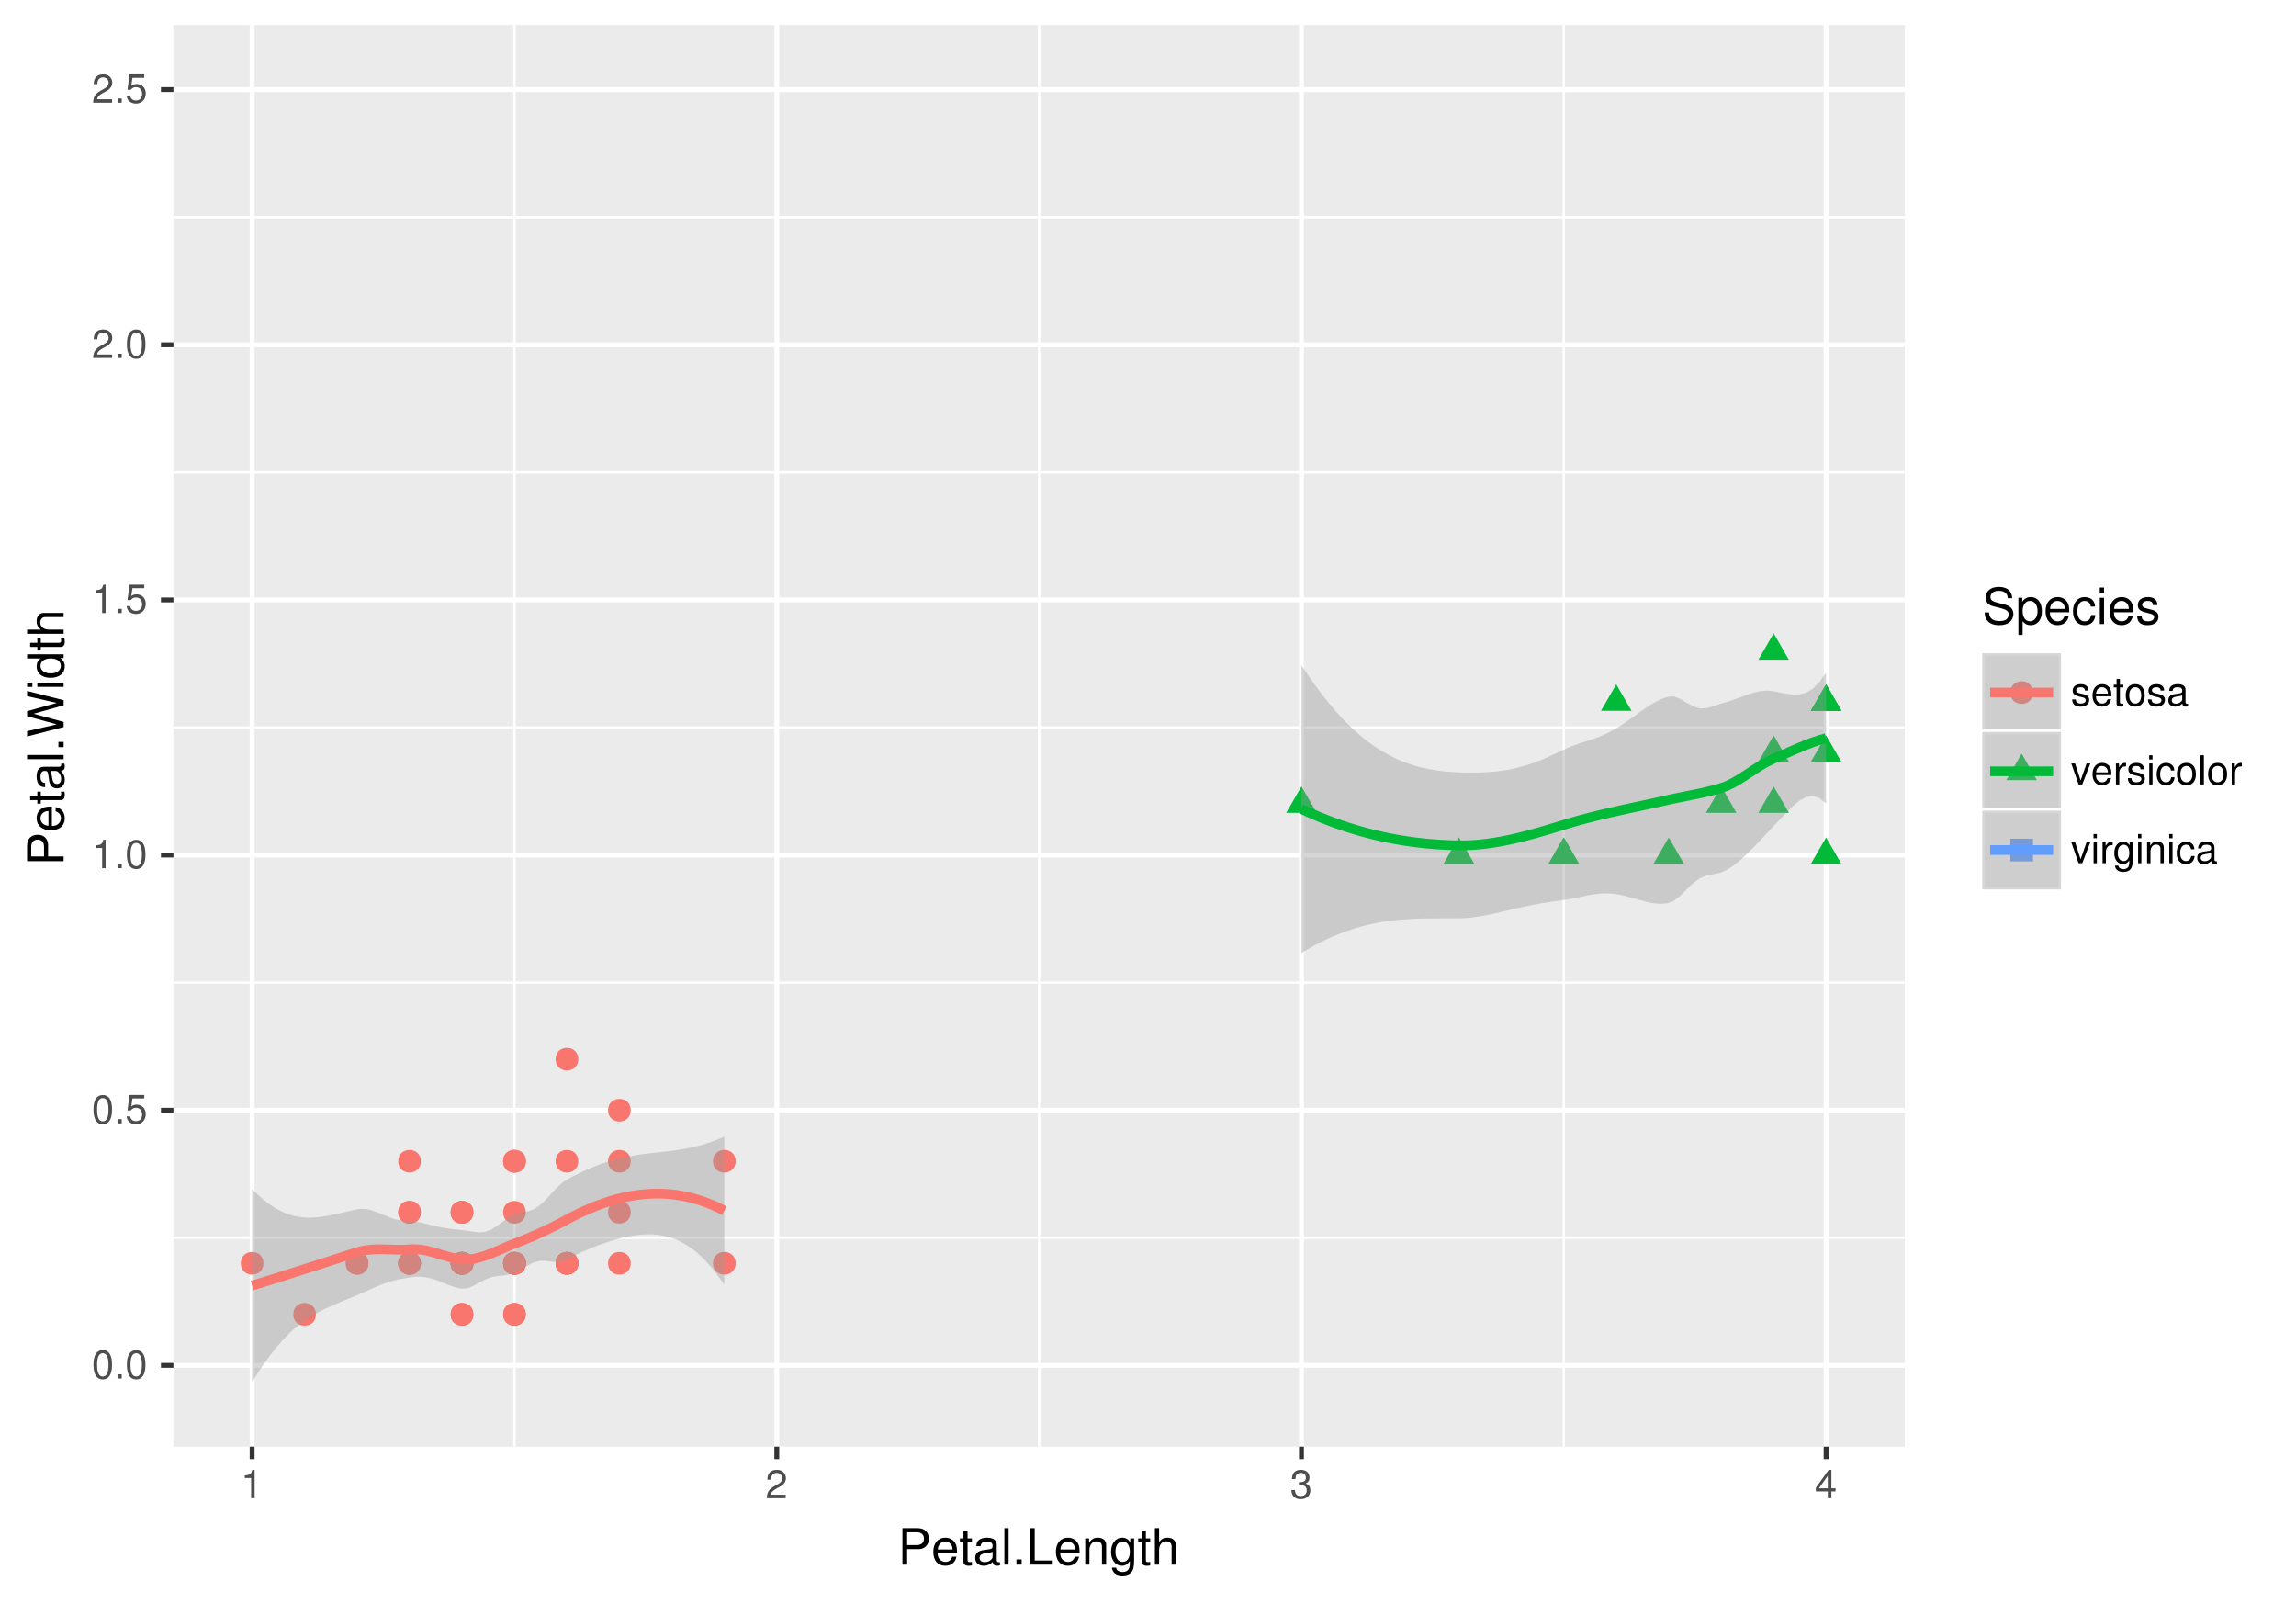 <?xml version="1.0" encoding="UTF-8"?>
<svg xmlns="http://www.w3.org/2000/svg" xmlns:xlink="http://www.w3.org/1999/xlink" width="504pt" height="352pt" viewBox="0 0 504 352" version="1.1">
<defs>
<g>
<symbol overflow="visible" id="glyph0-0">
<path style="stroke:none;" d=""/>
</symbol>
<symbol overflow="visible" id="glyph0-1">
<path style="stroke:none;" d="M 2.422 -6.234 C 1.844 -6.234 1.312 -5.984 0.984 -5.547 C 0.578 -5 0.375 -4.172 0.375 -3.016 C 0.375 -0.922 1.078 0.203 2.422 0.203 C 3.734 0.203 4.453 -0.922 4.453 -2.969 C 4.453 -4.172 4.266 -4.984 3.859 -5.547 C 3.531 -5.984 3.016 -6.234 2.422 -6.234 Z M 2.422 -5.547 C 3.25 -5.547 3.672 -4.703 3.672 -3.031 C 3.672 -1.266 3.266 -0.438 2.406 -0.438 C 1.578 -0.438 1.172 -1.297 1.172 -3.016 C 1.172 -4.719 1.578 -5.547 2.422 -5.547 Z M 2.422 -5.547 "/>
</symbol>
<symbol overflow="visible" id="glyph0-2">
<path style="stroke:none;" d="M 1.688 -0.922 L 0.766 -0.922 L 0.766 0 L 1.688 0 Z M 1.688 -0.922 "/>
</symbol>
<symbol overflow="visible" id="glyph0-3">
<path style="stroke:none;" d="M 4.188 -6.234 L 0.969 -6.234 L 0.5 -2.844 L 1.219 -2.844 C 1.578 -3.266 1.875 -3.422 2.359 -3.422 C 3.188 -3.422 3.719 -2.844 3.719 -1.922 C 3.719 -1.031 3.203 -0.484 2.359 -0.484 C 1.688 -0.484 1.266 -0.828 1.078 -1.531 L 0.312 -1.531 C 0.406 -1.016 0.5 -0.781 0.688 -0.547 C 1.031 -0.078 1.672 0.203 2.375 0.203 C 3.641 0.203 4.516 -0.719 4.516 -2.031 C 4.516 -3.266 3.688 -4.109 2.5 -4.109 C 2.062 -4.109 1.703 -4 1.344 -3.734 L 1.594 -5.469 L 4.188 -5.469 Z M 4.188 -6.234 "/>
</symbol>
<symbol overflow="visible" id="glyph0-4">
<path style="stroke:none;" d="M 2.281 -4.438 L 2.281 0 L 3.047 0 L 3.047 -6.234 L 2.547 -6.234 C 2.266 -5.281 2.094 -5.141 0.891 -5 L 0.891 -4.438 Z M 2.281 -4.438 "/>
</symbol>
<symbol overflow="visible" id="glyph0-5">
<path style="stroke:none;" d="M 4.453 -0.766 L 1.172 -0.766 C 1.25 -1.281 1.531 -1.594 2.297 -2.047 L 3.172 -2.531 C 4.047 -3 4.5 -3.641 4.5 -4.406 C 4.5 -4.922 4.281 -5.406 3.922 -5.75 C 3.547 -6.078 3.094 -6.234 2.5 -6.234 C 1.703 -6.234 1.125 -5.953 0.781 -5.422 C 0.547 -5.094 0.453 -4.703 0.438 -4.078 L 1.219 -4.078 C 1.234 -4.5 1.297 -4.75 1.406 -4.953 C 1.594 -5.328 2 -5.562 2.469 -5.562 C 3.172 -5.562 3.703 -5.062 3.703 -4.391 C 3.703 -3.891 3.406 -3.469 2.859 -3.156 L 2.047 -2.703 C 0.75 -1.969 0.375 -1.375 0.297 0 L 4.453 0 Z M 4.453 -0.766 "/>
</symbol>
<symbol overflow="visible" id="glyph0-6">
<path style="stroke:none;" d="M 1.938 -2.859 L 2.047 -2.859 L 2.359 -2.875 C 3.219 -2.875 3.656 -2.484 3.656 -1.734 C 3.656 -0.953 3.172 -0.484 2.359 -0.484 C 1.516 -0.484 1.109 -0.906 1.062 -1.812 L 0.281 -1.812 C 0.312 -1.312 0.406 -0.984 0.547 -0.703 C 0.875 -0.109 1.484 0.203 2.344 0.203 C 3.625 0.203 4.453 -0.562 4.453 -1.734 C 4.453 -2.531 4.141 -2.969 3.391 -3.234 C 3.969 -3.453 4.266 -3.891 4.266 -4.516 C 4.266 -5.594 3.547 -6.234 2.359 -6.234 C 1.109 -6.234 0.438 -5.547 0.406 -4.219 L 1.188 -4.219 C 1.203 -4.594 1.234 -4.812 1.328 -5 C 1.5 -5.344 1.891 -5.562 2.375 -5.562 C 3.062 -5.562 3.469 -5.156 3.469 -4.5 C 3.469 -4.062 3.312 -3.797 2.969 -3.656 C 2.766 -3.562 2.484 -3.531 1.938 -3.516 Z M 1.938 -2.859 "/>
</symbol>
<symbol overflow="visible" id="glyph0-7">
<path style="stroke:none;" d="M 2.875 -1.5 L 2.875 0 L 3.656 0 L 3.656 -1.5 L 4.578 -1.5 L 4.578 -2.188 L 3.656 -2.188 L 3.656 -6.234 L 3.078 -6.234 L 0.25 -2.312 L 0.25 -1.5 Z M 2.875 -2.188 L 0.922 -2.188 L 2.875 -4.922 Z M 2.875 -2.188 "/>
</symbol>
<symbol overflow="visible" id="glyph0-8">
<path style="stroke:none;" d="M 3.859 -3.328 C 3.844 -4.234 3.25 -4.734 2.188 -4.734 C 1.109 -4.734 0.406 -4.188 0.406 -3.328 C 0.406 -2.609 0.781 -2.266 1.875 -2 L 2.562 -1.844 C 3.062 -1.719 3.266 -1.531 3.266 -1.203 C 3.266 -0.766 2.844 -0.469 2.203 -0.469 C 1.797 -0.469 1.469 -0.594 1.281 -0.781 C 1.172 -0.922 1.125 -1.047 1.078 -1.375 L 0.297 -1.375 C 0.328 -0.312 0.938 0.203 2.141 0.203 C 3.297 0.203 4.031 -0.375 4.031 -1.266 C 4.031 -1.938 3.656 -2.328 2.734 -2.547 L 2.031 -2.703 C 1.438 -2.844 1.172 -3.047 1.172 -3.375 C 1.172 -3.797 1.562 -4.062 2.156 -4.062 C 2.75 -4.062 3.062 -3.812 3.078 -3.328 Z M 3.859 -3.328 "/>
</symbol>
<symbol overflow="visible" id="glyph0-9">
<path style="stroke:none;" d="M 4.516 -2.062 C 4.516 -2.766 4.453 -3.188 4.328 -3.531 C 4.031 -4.281 3.328 -4.734 2.469 -4.734 C 1.172 -4.734 0.359 -3.75 0.359 -2.25 C 0.359 -0.734 1.156 0.203 2.453 0.203 C 3.5 0.203 4.234 -0.391 4.422 -1.406 L 3.672 -1.406 C 3.469 -0.797 3.062 -0.469 2.469 -0.469 C 2 -0.469 1.609 -0.688 1.359 -1.078 C 1.188 -1.344 1.125 -1.594 1.125 -2.062 Z M 1.141 -2.656 C 1.203 -3.516 1.719 -4.062 2.453 -4.062 C 3.172 -4.062 3.734 -3.469 3.734 -2.703 C 3.734 -2.688 3.734 -2.672 3.719 -2.656 Z M 1.141 -2.656 "/>
</symbol>
<symbol overflow="visible" id="glyph0-10">
<path style="stroke:none;" d="M 2.234 -4.609 L 1.484 -4.609 L 1.484 -5.875 L 0.75 -5.875 L 0.75 -4.609 L 0.125 -4.609 L 0.125 -4.016 L 0.75 -4.016 L 0.75 -0.531 C 0.75 -0.062 1.062 0.203 1.641 0.203 C 1.812 0.203 1.984 0.188 2.234 0.141 L 2.234 -0.469 C 2.141 -0.453 2.016 -0.438 1.875 -0.438 C 1.562 -0.438 1.484 -0.531 1.484 -0.859 L 1.484 -4.016 L 2.234 -4.016 Z M 2.234 -4.609 "/>
</symbol>
<symbol overflow="visible" id="glyph0-11">
<path style="stroke:none;" d="M 2.391 -4.734 C 1.094 -4.734 0.312 -3.812 0.312 -2.266 C 0.312 -0.719 1.094 0.203 2.406 0.203 C 3.688 0.203 4.484 -0.719 4.484 -2.234 C 4.484 -3.828 3.719 -4.734 2.391 -4.734 Z M 2.406 -4.062 C 3.234 -4.062 3.719 -3.391 3.719 -2.25 C 3.719 -1.156 3.203 -0.469 2.406 -0.469 C 1.578 -0.469 1.078 -1.156 1.078 -2.266 C 1.078 -3.375 1.578 -4.062 2.406 -4.062 Z M 2.406 -4.062 "/>
</symbol>
<symbol overflow="visible" id="glyph0-12">
<path style="stroke:none;" d="M 4.703 -0.438 C 4.625 -0.406 4.594 -0.406 4.547 -0.406 C 4.297 -0.406 4.156 -0.547 4.156 -0.781 L 4.156 -3.484 C 4.156 -4.297 3.547 -4.734 2.422 -4.734 C 1.75 -4.734 1.203 -4.547 0.891 -4.203 C 0.672 -3.969 0.594 -3.703 0.578 -3.25 L 1.312 -3.25 C 1.375 -3.812 1.703 -4.062 2.391 -4.062 C 3.047 -4.062 3.422 -3.812 3.422 -3.375 L 3.422 -3.188 C 3.422 -2.875 3.234 -2.75 2.656 -2.672 C 1.625 -2.547 1.453 -2.5 1.172 -2.391 C 0.641 -2.172 0.375 -1.766 0.375 -1.156 C 0.375 -0.328 0.953 0.203 1.875 0.203 C 2.469 0.203 2.922 0 3.453 -0.469 C 3.5 -0.016 3.734 0.203 4.203 0.203 C 4.359 0.203 4.469 0.188 4.703 0.125 Z M 3.422 -1.453 C 3.422 -1.203 3.359 -1.062 3.125 -0.859 C 2.828 -0.578 2.469 -0.438 2.047 -0.438 C 1.469 -0.438 1.141 -0.719 1.141 -1.172 C 1.141 -1.656 1.453 -1.906 2.25 -2.016 C 3.016 -2.125 3.172 -2.156 3.422 -2.281 Z M 3.422 -1.453 "/>
</symbol>
<symbol overflow="visible" id="glyph0-13">
<path style="stroke:none;" d="M 2.5 0 L 4.281 -4.609 L 3.453 -4.609 L 2.141 -0.875 L 0.922 -4.609 L 0.094 -4.609 L 1.703 0 Z M 2.5 0 "/>
</symbol>
<symbol overflow="visible" id="glyph0-14">
<path style="stroke:none;" d="M 0.609 -4.609 L 0.609 0 L 1.344 0 L 1.344 -2.391 C 1.344 -3.047 1.516 -3.484 1.859 -3.734 C 2.094 -3.906 2.312 -3.953 2.828 -3.969 L 2.828 -4.719 C 2.703 -4.734 2.641 -4.734 2.547 -4.734 C 2.062 -4.734 1.703 -4.453 1.281 -3.781 L 1.281 -4.609 Z M 0.609 -4.609 "/>
</symbol>
<symbol overflow="visible" id="glyph0-15">
<path style="stroke:none;" d="M 1.312 -4.609 L 0.594 -4.609 L 0.594 0 L 1.312 0 Z M 1.312 -6.406 L 0.578 -6.406 L 0.578 -5.484 L 1.312 -5.484 Z M 1.312 -6.406 "/>
</symbol>
<symbol overflow="visible" id="glyph0-16">
<path style="stroke:none;" d="M 4.141 -3.062 C 4.109 -3.516 4.016 -3.797 3.828 -4.062 C 3.516 -4.484 2.969 -4.734 2.328 -4.734 C 1.078 -4.734 0.266 -3.75 0.266 -2.219 C 0.266 -0.734 1.062 0.203 2.312 0.203 C 3.406 0.203 4.109 -0.453 4.203 -1.578 L 3.453 -1.578 C 3.328 -0.844 2.953 -0.469 2.328 -0.469 C 1.516 -0.469 1.031 -1.141 1.031 -2.219 C 1.031 -3.375 1.516 -4.062 2.312 -4.062 C 2.922 -4.062 3.312 -3.703 3.406 -3.062 Z M 4.141 -3.062 "/>
</symbol>
<symbol overflow="visible" id="glyph0-17">
<path style="stroke:none;" d="M 1.344 -6.406 L 0.594 -6.406 L 0.594 0 L 1.344 0 Z M 1.344 -6.406 "/>
</symbol>
<symbol overflow="visible" id="glyph0-18">
<path style="stroke:none;" d="M 3.625 -4.609 L 3.625 -3.938 C 3.25 -4.484 2.812 -4.734 2.219 -4.734 C 1.047 -4.734 0.25 -3.719 0.25 -2.219 C 0.25 -1.469 0.453 -0.859 0.828 -0.406 C 1.172 -0.031 1.672 0.203 2.156 0.203 C 2.734 0.203 3.141 -0.047 3.547 -0.625 L 3.547 -0.391 C 3.547 0.234 3.469 0.609 3.297 0.875 C 3.094 1.141 2.719 1.297 2.266 1.297 C 1.938 1.297 1.641 1.219 1.438 1.062 C 1.266 0.922 1.203 0.797 1.156 0.531 L 0.406 0.531 C 0.484 1.406 1.156 1.922 2.25 1.922 C 2.922 1.922 3.516 1.703 3.812 1.328 C 4.172 0.906 4.297 0.328 4.297 -0.75 L 4.297 -4.609 Z M 2.297 -4.062 C 3.094 -4.062 3.547 -3.391 3.547 -2.25 C 3.547 -1.141 3.078 -0.469 2.312 -0.469 C 1.5 -0.469 1.016 -1.156 1.016 -2.266 C 1.016 -3.375 1.516 -4.062 2.297 -4.062 Z M 2.297 -4.062 "/>
</symbol>
<symbol overflow="visible" id="glyph0-19">
<path style="stroke:none;" d="M 0.609 -4.609 L 0.609 0 L 1.359 0 L 1.359 -2.547 C 1.359 -3.484 1.844 -4.094 2.609 -4.094 C 3.188 -4.094 3.547 -3.75 3.547 -3.188 L 3.547 0 L 4.281 0 L 4.281 -3.484 C 4.281 -4.25 3.719 -4.734 2.828 -4.734 C 2.141 -4.734 1.703 -4.484 1.297 -3.828 L 1.297 -4.609 Z M 0.609 -4.609 "/>
</symbol>
<symbol overflow="visible" id="glyph1-0">
<path style="stroke:none;" d=""/>
</symbol>
<symbol overflow="visible" id="glyph1-1">
<path style="stroke:none;" d="M 2.031 -3.406 L 4.547 -3.406 C 5.172 -3.406 5.672 -3.594 6.094 -3.969 C 6.578 -4.406 6.781 -4.922 6.781 -5.672 C 6.781 -7.172 5.891 -8.016 4.312 -8.016 L 1 -8.016 L 1 0 L 2.031 0 Z M 2.031 -4.297 L 2.031 -7.109 L 4.156 -7.109 C 5.141 -7.109 5.719 -6.594 5.719 -5.703 C 5.719 -4.828 5.141 -4.297 4.156 -4.297 Z M 2.031 -4.297 "/>
</symbol>
<symbol overflow="visible" id="glyph1-2">
<path style="stroke:none;" d="M 5.641 -2.578 C 5.641 -3.453 5.578 -3.984 5.406 -4.406 C 5.031 -5.359 4.156 -5.922 3.078 -5.922 C 1.469 -5.922 0.438 -4.703 0.438 -2.812 C 0.438 -0.906 1.438 0.25 3.062 0.25 C 4.375 0.25 5.297 -0.5 5.516 -1.75 L 4.594 -1.75 C 4.344 -0.984 3.828 -0.594 3.094 -0.594 C 2.516 -0.594 2.016 -0.859 1.703 -1.344 C 1.484 -1.672 1.406 -2 1.391 -2.578 Z M 1.422 -3.328 C 1.5 -4.391 2.141 -5.078 3.062 -5.078 C 3.969 -5.078 4.656 -4.328 4.656 -3.391 C 4.656 -3.359 4.656 -3.344 4.656 -3.328 Z M 1.422 -3.328 "/>
</symbol>
<symbol overflow="visible" id="glyph1-3">
<path style="stroke:none;" d="M 2.797 -5.766 L 1.844 -5.766 L 1.844 -7.344 L 0.938 -7.344 L 0.938 -5.766 L 0.156 -5.766 L 0.156 -5.016 L 0.938 -5.016 L 0.938 -0.656 C 0.938 -0.078 1.328 0.25 2.047 0.25 C 2.266 0.25 2.484 0.234 2.797 0.172 L 2.797 -0.594 C 2.672 -0.562 2.531 -0.547 2.359 -0.547 C 1.953 -0.547 1.844 -0.656 1.844 -1.062 L 1.844 -5.016 L 2.797 -5.016 Z M 2.797 -5.766 "/>
</symbol>
<symbol overflow="visible" id="glyph1-4">
<path style="stroke:none;" d="M 5.891 -0.531 C 5.781 -0.516 5.734 -0.516 5.688 -0.516 C 5.375 -0.516 5.188 -0.688 5.188 -0.969 L 5.188 -4.359 C 5.188 -5.375 4.438 -5.922 3.031 -5.922 C 2.188 -5.922 1.5 -5.688 1.109 -5.266 C 0.844 -4.969 0.734 -4.625 0.719 -4.062 L 1.641 -4.062 C 1.719 -4.766 2.141 -5.078 2.984 -5.078 C 3.812 -5.078 4.281 -4.781 4.281 -4.219 L 4.281 -3.984 C 4.281 -3.594 4.047 -3.438 3.328 -3.344 C 2.031 -3.172 1.828 -3.141 1.469 -2.984 C 0.797 -2.719 0.469 -2.203 0.469 -1.453 C 0.469 -0.406 1.188 0.25 2.359 0.25 C 3.078 0.25 3.656 0 4.312 -0.594 C 4.375 -0.016 4.656 0.25 5.266 0.25 C 5.438 0.25 5.594 0.234 5.891 0.156 Z M 4.281 -1.812 C 4.281 -1.5 4.188 -1.312 3.922 -1.062 C 3.547 -0.719 3.094 -0.547 2.547 -0.547 C 1.844 -0.547 1.422 -0.891 1.422 -1.469 C 1.422 -2.078 1.828 -2.391 2.812 -2.531 C 3.766 -2.656 3.969 -2.703 4.281 -2.844 Z M 4.281 -1.812 "/>
</symbol>
<symbol overflow="visible" id="glyph1-5">
<path style="stroke:none;" d="M 1.672 -8.016 L 0.75 -8.016 L 0.75 0 L 1.672 0 Z M 1.672 -8.016 "/>
</symbol>
<symbol overflow="visible" id="glyph1-6">
<path style="stroke:none;" d="M 2.094 -1.141 L 0.953 -1.141 L 0.953 0 L 2.094 0 Z M 2.094 -1.141 "/>
</symbol>
<symbol overflow="visible" id="glyph1-7">
<path style="stroke:none;" d="M 1.906 -8.016 L 0.875 -8.016 L 0.875 0 L 5.859 0 L 5.859 -0.906 L 1.906 -0.906 Z M 1.906 -8.016 "/>
</symbol>
<symbol overflow="visible" id="glyph1-8">
<path style="stroke:none;" d="M 0.766 -5.766 L 0.766 0 L 1.688 0 L 1.688 -3.172 C 1.688 -4.359 2.312 -5.125 3.25 -5.125 C 3.984 -5.125 4.438 -4.688 4.438 -4 L 4.438 0 L 5.359 0 L 5.359 -4.359 C 5.359 -5.312 4.641 -5.922 3.531 -5.922 C 2.672 -5.922 2.125 -5.594 1.609 -4.797 L 1.609 -5.766 Z M 0.766 -5.766 "/>
</symbol>
<symbol overflow="visible" id="glyph1-9">
<path style="stroke:none;" d="M 4.531 -5.766 L 4.531 -4.922 C 4.062 -5.609 3.516 -5.922 2.766 -5.922 C 1.312 -5.922 0.312 -4.656 0.312 -2.781 C 0.312 -1.844 0.578 -1.062 1.047 -0.516 C 1.469 -0.031 2.094 0.25 2.688 0.25 C 3.422 0.25 3.922 -0.062 4.438 -0.781 L 4.438 -0.484 C 4.438 0.297 4.344 0.766 4.109 1.094 C 3.875 1.438 3.406 1.625 2.844 1.625 C 2.422 1.625 2.047 1.516 1.797 1.312 C 1.578 1.156 1.5 1 1.438 0.656 L 0.5 0.656 C 0.609 1.75 1.453 2.391 2.812 2.391 C 3.656 2.391 4.406 2.125 4.781 1.656 C 5.219 1.141 5.375 0.406 5.375 -0.953 L 5.375 -5.766 Z M 2.875 -5.078 C 3.859 -5.078 4.438 -4.25 4.438 -2.812 C 4.438 -1.438 3.844 -0.594 2.875 -0.594 C 1.875 -0.594 1.281 -1.438 1.281 -2.844 C 1.281 -4.219 1.891 -5.078 2.875 -5.078 Z M 2.875 -5.078 "/>
</symbol>
<symbol overflow="visible" id="glyph1-10">
<path style="stroke:none;" d="M 0.766 -8.016 L 0.766 0 L 1.688 0 L 1.688 -3.172 C 1.688 -4.359 2.297 -5.125 3.25 -5.125 C 3.547 -5.125 3.844 -5.031 4.062 -4.859 C 4.328 -4.672 4.438 -4.406 4.438 -4 L 4.438 0 L 5.344 0 L 5.344 -4.359 C 5.344 -5.328 4.656 -5.922 3.531 -5.922 C 2.719 -5.922 2.219 -5.672 1.688 -4.969 L 1.688 -8.016 Z M 0.766 -8.016 "/>
</symbol>
<symbol overflow="visible" id="glyph1-11">
<path style="stroke:none;" d="M 6.562 -5.672 C 6.547 -7.234 5.469 -8.156 3.625 -8.156 C 1.859 -8.156 0.766 -7.25 0.766 -5.797 C 0.766 -4.812 1.281 -4.203 2.344 -3.922 L 4.328 -3.406 C 5.344 -3.141 5.812 -2.734 5.812 -2.094 C 5.812 -1.672 5.578 -1.234 5.234 -0.984 C 4.922 -0.766 4.406 -0.656 3.766 -0.656 C 2.891 -0.656 2.297 -0.859 1.906 -1.312 C 1.609 -1.672 1.484 -2.062 1.5 -2.547 L 0.531 -2.547 C 0.531 -1.812 0.688 -1.328 1 -0.891 C 1.547 -0.141 2.469 0.25 3.703 0.25 C 4.656 0.25 5.438 0.031 5.953 -0.359 C 6.484 -0.797 6.828 -1.5 6.828 -2.203 C 6.828 -3.188 6.219 -3.922 5.125 -4.219 L 3.109 -4.75 C 2.141 -5.016 1.797 -5.328 1.797 -5.938 C 1.797 -6.75 2.516 -7.297 3.594 -7.297 C 4.859 -7.297 5.578 -6.703 5.594 -5.672 Z M 6.562 -5.672 "/>
</symbol>
<symbol overflow="visible" id="glyph1-12">
<path style="stroke:none;" d="M 0.594 2.391 L 1.516 2.391 L 1.516 -0.609 C 2 -0.016 2.547 0.25 3.281 0.25 C 4.781 0.25 5.75 -0.953 5.75 -2.781 C 5.75 -4.719 4.812 -5.922 3.281 -5.922 C 2.5 -5.922 1.875 -5.578 1.438 -4.891 L 1.438 -5.766 L 0.594 -5.766 Z M 3.125 -5.078 C 4.141 -5.078 4.797 -4.188 4.797 -2.812 C 4.797 -1.5 4.125 -0.609 3.125 -0.609 C 2.156 -0.609 1.516 -1.484 1.516 -2.844 C 1.516 -4.188 2.156 -5.078 3.125 -5.078 Z M 3.125 -5.078 "/>
</symbol>
<symbol overflow="visible" id="glyph1-13">
<path style="stroke:none;" d="M 5.188 -3.828 C 5.141 -4.391 5.016 -4.75 4.797 -5.078 C 4.406 -5.609 3.703 -5.922 2.906 -5.922 C 1.359 -5.922 0.344 -4.703 0.344 -2.781 C 0.344 -0.922 1.328 0.25 2.891 0.25 C 4.266 0.25 5.141 -0.578 5.25 -1.984 L 4.328 -1.984 C 4.172 -1.062 3.703 -0.594 2.922 -0.594 C 1.906 -0.594 1.297 -1.422 1.297 -2.781 C 1.297 -4.219 1.891 -5.078 2.891 -5.078 C 3.656 -5.078 4.141 -4.625 4.25 -3.828 Z M 5.188 -3.828 "/>
</symbol>
<symbol overflow="visible" id="glyph1-14">
<path style="stroke:none;" d="M 1.656 -5.766 L 0.734 -5.766 L 0.734 0 L 1.656 0 Z M 1.656 -8.016 L 0.719 -8.016 L 0.719 -6.859 L 1.656 -6.859 Z M 1.656 -8.016 "/>
</symbol>
<symbol overflow="visible" id="glyph1-15">
<path style="stroke:none;" d="M 4.812 -4.156 C 4.812 -5.297 4.062 -5.922 2.734 -5.922 C 1.391 -5.922 0.516 -5.234 0.516 -4.172 C 0.516 -3.266 0.984 -2.844 2.344 -2.516 L 3.203 -2.297 C 3.844 -2.141 4.094 -1.906 4.094 -1.5 C 4.094 -0.953 3.547 -0.594 2.75 -0.594 C 2.25 -0.594 1.844 -0.734 1.609 -0.984 C 1.469 -1.141 1.391 -1.312 1.344 -1.719 L 0.375 -1.719 C 0.422 -0.391 1.172 0.25 2.672 0.25 C 4.125 0.25 5.047 -0.469 5.047 -1.578 C 5.047 -2.438 4.562 -2.906 3.422 -3.172 L 2.547 -3.391 C 1.797 -3.562 1.469 -3.812 1.469 -4.219 C 1.469 -4.734 1.953 -5.078 2.688 -5.078 C 3.438 -5.078 3.828 -4.766 3.844 -4.156 Z M 4.812 -4.156 "/>
</symbol>
<symbol overflow="visible" id="glyph2-0">
<path style="stroke:none;" d=""/>
</symbol>
<symbol overflow="visible" id="glyph2-1">
<path style="stroke:none;" d="M -3.406 -2.031 L -3.406 -4.547 C -3.406 -5.172 -3.594 -5.672 -3.969 -6.094 C -4.406 -6.578 -4.922 -6.781 -5.672 -6.781 C -7.172 -6.781 -8.016 -5.891 -8.016 -4.312 L -8.016 -1 L 0 -1 L 0 -2.031 Z M -4.297 -2.031 L -7.109 -2.031 L -7.109 -4.156 C -7.109 -5.141 -6.594 -5.719 -5.703 -5.719 C -4.828 -5.719 -4.297 -5.141 -4.297 -4.156 Z M -4.297 -2.031 "/>
</symbol>
<symbol overflow="visible" id="glyph2-2">
<path style="stroke:none;" d="M -2.578 -5.641 C -3.453 -5.641 -3.984 -5.578 -4.406 -5.406 C -5.359 -5.031 -5.922 -4.156 -5.922 -3.078 C -5.922 -1.469 -4.703 -0.438 -2.812 -0.438 C -0.906 -0.438 0.25 -1.438 0.25 -3.062 C 0.25 -4.375 -0.5 -5.297 -1.75 -5.516 L -1.75 -4.594 C -0.984 -4.344 -0.594 -3.828 -0.594 -3.094 C -0.594 -2.516 -0.859 -2.016 -1.344 -1.703 C -1.672 -1.484 -2 -1.406 -2.578 -1.391 Z M -3.328 -1.422 C -4.391 -1.5 -5.078 -2.141 -5.078 -3.062 C -5.078 -3.969 -4.328 -4.656 -3.391 -4.656 C -3.359 -4.656 -3.344 -4.656 -3.328 -4.656 Z M -3.328 -1.422 "/>
</symbol>
<symbol overflow="visible" id="glyph2-3">
<path style="stroke:none;" d="M -5.766 -2.797 L -5.766 -1.844 L -7.344 -1.844 L -7.344 -0.938 L -5.766 -0.938 L -5.766 -0.156 L -5.016 -0.156 L -5.016 -0.938 L -0.656 -0.938 C -0.078 -0.938 0.25 -1.328 0.25 -2.047 C 0.25 -2.266 0.234 -2.484 0.172 -2.797 L -0.594 -2.797 C -0.562 -2.672 -0.547 -2.531 -0.547 -2.359 C -0.547 -1.953 -0.656 -1.844 -1.062 -1.844 L -5.016 -1.844 L -5.016 -2.797 Z M -5.766 -2.797 "/>
</symbol>
<symbol overflow="visible" id="glyph2-4">
<path style="stroke:none;" d="M -0.531 -5.891 C -0.516 -5.781 -0.516 -5.734 -0.516 -5.688 C -0.516 -5.375 -0.688 -5.188 -0.969 -5.188 L -4.359 -5.188 C -5.375 -5.188 -5.922 -4.438 -5.922 -3.031 C -5.922 -2.188 -5.688 -1.5 -5.266 -1.109 C -4.969 -0.844 -4.625 -0.734 -4.062 -0.719 L -4.062 -1.641 C -4.766 -1.719 -5.078 -2.141 -5.078 -2.984 C -5.078 -3.812 -4.781 -4.281 -4.219 -4.281 L -3.984 -4.281 C -3.594 -4.281 -3.438 -4.047 -3.344 -3.328 C -3.172 -2.031 -3.141 -1.828 -2.984 -1.469 C -2.719 -0.797 -2.203 -0.469 -1.453 -0.469 C -0.406 -0.469 0.25 -1.188 0.25 -2.359 C 0.25 -3.078 0 -3.656 -0.594 -4.312 C -0.016 -4.375 0.25 -4.656 0.25 -5.266 C 0.25 -5.438 0.234 -5.594 0.156 -5.891 Z M -1.812 -4.281 C -1.5 -4.281 -1.312 -4.188 -1.062 -3.922 C -0.719 -3.547 -0.547 -3.094 -0.547 -2.547 C -0.547 -1.844 -0.891 -1.422 -1.469 -1.422 C -2.078 -1.422 -2.391 -1.828 -2.531 -2.812 C -2.656 -3.766 -2.703 -3.969 -2.844 -4.281 Z M -1.812 -4.281 "/>
</symbol>
<symbol overflow="visible" id="glyph2-5">
<path style="stroke:none;" d="M -8.016 -1.672 L -8.016 -0.75 L 0 -0.75 L 0 -1.672 Z M -8.016 -1.672 "/>
</symbol>
<symbol overflow="visible" id="glyph2-6">
<path style="stroke:none;" d="M -1.141 -2.094 L -1.141 -0.953 L 0 -0.953 L 0 -2.094 Z M -1.141 -2.094 "/>
</symbol>
<symbol overflow="visible" id="glyph2-7">
<path style="stroke:none;" d="M 0 -8.188 L -8.016 -10.219 L -8.016 -9.078 L -1.5 -7.594 L -8.016 -5.781 L -8.016 -4.672 L -1.5 -2.891 L -8.016 -1.391 L -8.016 -0.234 L 0 -2.297 L 0 -3.422 L -6.594 -5.219 L 0 -7.062 Z M 0 -8.188 "/>
</symbol>
<symbol overflow="visible" id="glyph2-8">
<path style="stroke:none;" d="M -5.766 -1.656 L -5.766 -0.734 L 0 -0.734 L 0 -1.656 Z M -8.016 -1.656 L -8.016 -0.719 L -6.859 -0.719 L -6.859 -1.656 Z M -8.016 -1.656 "/>
</symbol>
<symbol overflow="visible" id="glyph2-9">
<path style="stroke:none;" d="M -8.016 -5.438 L -8.016 -4.531 L -5.031 -4.531 C -5.625 -4.141 -5.922 -3.531 -5.922 -2.766 C -5.922 -1.266 -4.734 -0.281 -2.891 -0.281 C -0.953 -0.281 0.25 -1.25 0.25 -2.797 C 0.25 -3.594 -0.047 -4.141 -0.766 -4.625 L 0 -4.625 L 0 -5.438 Z M -5.078 -2.922 C -5.078 -3.906 -4.188 -4.531 -2.812 -4.531 C -1.484 -4.531 -0.609 -3.891 -0.609 -2.922 C -0.609 -1.906 -1.5 -1.25 -2.844 -1.25 C -4.188 -1.25 -5.078 -1.906 -5.078 -2.922 Z M -5.078 -2.922 "/>
</symbol>
<symbol overflow="visible" id="glyph2-10">
<path style="stroke:none;" d="M -8.016 -0.766 L 0 -0.766 L 0 -1.688 L -3.172 -1.688 C -4.359 -1.688 -5.125 -2.297 -5.125 -3.25 C -5.125 -3.547 -5.031 -3.844 -4.859 -4.062 C -4.672 -4.328 -4.406 -4.438 -4 -4.438 L 0 -4.438 L 0 -5.344 L -4.359 -5.344 C -5.328 -5.344 -5.922 -4.656 -5.922 -3.531 C -5.922 -2.719 -5.672 -2.219 -4.969 -1.688 L -8.016 -1.688 Z M -8.016 -0.766 "/>
</symbol>
</g>
<clipPath id="clip1">
  <path d="M 38.07 5.48 L 419 5.48 L 419 318 L 38.07 318 Z M 38.07 5.48 "/>
</clipPath>
<clipPath id="clip2">
  <path d="M 38.07 271 L 419 271 L 419 272 L 38.07 272 Z M 38.07 271 "/>
</clipPath>
<clipPath id="clip3">
  <path d="M 38.07 215 L 419 215 L 419 216 L 38.07 216 Z M 38.07 215 "/>
</clipPath>
<clipPath id="clip4">
  <path d="M 38.07 159 L 419 159 L 419 160 L 38.07 160 Z M 38.07 159 "/>
</clipPath>
<clipPath id="clip5">
  <path d="M 38.07 103 L 419 103 L 419 104 L 38.07 104 Z M 38.07 103 "/>
</clipPath>
<clipPath id="clip6">
  <path d="M 38.07 47 L 419 47 L 419 48 L 38.07 48 Z M 38.07 47 "/>
</clipPath>
<clipPath id="clip7">
  <path d="M 112 5.48 L 114 5.48 L 114 318 L 112 318 Z M 112 5.48 "/>
</clipPath>
<clipPath id="clip8">
  <path d="M 227 5.48 L 229 5.48 L 229 318 L 227 318 Z M 227 5.48 "/>
</clipPath>
<clipPath id="clip9">
  <path d="M 343 5.48 L 344 5.48 L 344 318 L 343 318 Z M 343 5.48 "/>
</clipPath>
<clipPath id="clip10">
  <path d="M 38.07 299 L 419 299 L 419 301 L 38.07 301 Z M 38.07 299 "/>
</clipPath>
<clipPath id="clip11">
  <path d="M 38.07 243 L 419 243 L 419 245 L 38.07 245 Z M 38.07 243 "/>
</clipPath>
<clipPath id="clip12">
  <path d="M 38.07 187 L 419 187 L 419 189 L 38.07 189 Z M 38.07 187 "/>
</clipPath>
<clipPath id="clip13">
  <path d="M 38.07 131 L 419 131 L 419 133 L 38.07 133 Z M 38.07 131 "/>
</clipPath>
<clipPath id="clip14">
  <path d="M 38.07 75 L 419 75 L 419 77 L 38.07 77 Z M 38.07 75 "/>
</clipPath>
<clipPath id="clip15">
  <path d="M 38.07 19 L 419 19 L 419 21 L 38.07 21 Z M 38.07 19 "/>
</clipPath>
<clipPath id="clip16">
  <path d="M 54 5.48 L 56 5.48 L 56 318.469 L 54 318.469 Z M 54 5.48 "/>
</clipPath>
<clipPath id="clip17">
  <path d="M 169 5.48 L 172 5.48 L 172 318.469 L 169 318.469 Z M 169 5.48 "/>
</clipPath>
<clipPath id="clip18">
  <path d="M 285 5.48 L 287 5.48 L 287 318.469 L 285 318.469 Z M 285 5.48 "/>
</clipPath>
<clipPath id="clip19">
  <path d="M 400 5.48 L 402 5.48 L 402 318.469 L 400 318.469 Z M 400 5.48 "/>
</clipPath>
</defs>
<g id="surface18">
<rect x="0" y="0" width="504" height="352" style="fill:rgb(100%,100%,100%);fill-opacity:1;stroke:none;"/>
<rect x="0" y="0" width="504" height="352" style="fill:rgb(100%,100%,100%);fill-opacity:1;stroke:none;"/>
<path style="fill:none;stroke-width:1.067;stroke-linecap:round;stroke-linejoin:round;stroke:rgb(100%,100%,100%);stroke-opacity:1;stroke-miterlimit:10;" d="M 0 352 L 504 352 L 504 0 L 0 0 Z M 0 352 "/>
<g clip-path="url(#clip1)" clip-rule="nonzero">
<path style=" stroke:none;fill-rule:nonzero;fill:rgb(92.157%,92.157%,92.157%);fill-opacity:1;" d="M 38.07 317.469 L 418.125 317.469 L 418.125 5.48 L 38.07 5.48 Z M 38.07 317.469 "/>
</g>
<g clip-path="url(#clip2)" clip-rule="nonzero">
<path style="fill:none;stroke-width:0.533;stroke-linecap:butt;stroke-linejoin:round;stroke:rgb(100%,100%,100%);stroke-opacity:1;stroke-miterlimit:10;" d="M 38.07 271.629 L 418.125 271.629 "/>
</g>
<g clip-path="url(#clip3)" clip-rule="nonzero">
<path style="fill:none;stroke-width:0.533;stroke-linecap:butt;stroke-linejoin:round;stroke:rgb(100%,100%,100%);stroke-opacity:1;stroke-miterlimit:10;" d="M 38.07 215.637 L 418.125 215.637 "/>
</g>
<g clip-path="url(#clip4)" clip-rule="nonzero">
<path style="fill:none;stroke-width:0.533;stroke-linecap:butt;stroke-linejoin:round;stroke:rgb(100%,100%,100%);stroke-opacity:1;stroke-miterlimit:10;" d="M 38.07 159.645 L 418.125 159.645 "/>
</g>
<g clip-path="url(#clip5)" clip-rule="nonzero">
<path style="fill:none;stroke-width:0.533;stroke-linecap:butt;stroke-linejoin:round;stroke:rgb(100%,100%,100%);stroke-opacity:1;stroke-miterlimit:10;" d="M 38.07 103.652 L 418.125 103.652 "/>
</g>
<g clip-path="url(#clip6)" clip-rule="nonzero">
<path style="fill:none;stroke-width:0.533;stroke-linecap:butt;stroke-linejoin:round;stroke:rgb(100%,100%,100%);stroke-opacity:1;stroke-miterlimit:10;" d="M 38.07 47.656 L 418.125 47.656 "/>
</g>
<g clip-path="url(#clip7)" clip-rule="nonzero">
<path style="fill:none;stroke-width:0.533;stroke-linecap:butt;stroke-linejoin:round;stroke:rgb(100%,100%,100%);stroke-opacity:1;stroke-miterlimit:10;" d="M 112.93 317.469 L 112.93 5.48 "/>
</g>
<g clip-path="url(#clip8)" clip-rule="nonzero">
<path style="fill:none;stroke-width:0.533;stroke-linecap:butt;stroke-linejoin:round;stroke:rgb(100%,100%,100%);stroke-opacity:1;stroke-miterlimit:10;" d="M 228.098 317.469 L 228.098 5.48 "/>
</g>
<g clip-path="url(#clip9)" clip-rule="nonzero">
<path style="fill:none;stroke-width:0.533;stroke-linecap:butt;stroke-linejoin:round;stroke:rgb(100%,100%,100%);stroke-opacity:1;stroke-miterlimit:10;" d="M 343.266 317.469 L 343.266 5.48 "/>
</g>
<g clip-path="url(#clip10)" clip-rule="nonzero">
<path style="fill:none;stroke-width:1.067;stroke-linecap:butt;stroke-linejoin:round;stroke:rgb(100%,100%,100%);stroke-opacity:1;stroke-miterlimit:10;" d="M 38.07 299.625 L 418.125 299.625 "/>
</g>
<g clip-path="url(#clip11)" clip-rule="nonzero">
<path style="fill:none;stroke-width:1.067;stroke-linecap:butt;stroke-linejoin:round;stroke:rgb(100%,100%,100%);stroke-opacity:1;stroke-miterlimit:10;" d="M 38.07 243.633 L 418.125 243.633 "/>
</g>
<g clip-path="url(#clip12)" clip-rule="nonzero">
<path style="fill:none;stroke-width:1.067;stroke-linecap:butt;stroke-linejoin:round;stroke:rgb(100%,100%,100%);stroke-opacity:1;stroke-miterlimit:10;" d="M 38.07 187.641 L 418.125 187.641 "/>
</g>
<g clip-path="url(#clip13)" clip-rule="nonzero">
<path style="fill:none;stroke-width:1.067;stroke-linecap:butt;stroke-linejoin:round;stroke:rgb(100%,100%,100%);stroke-opacity:1;stroke-miterlimit:10;" d="M 38.07 131.648 L 418.125 131.648 "/>
</g>
<g clip-path="url(#clip14)" clip-rule="nonzero">
<path style="fill:none;stroke-width:1.067;stroke-linecap:butt;stroke-linejoin:round;stroke:rgb(100%,100%,100%);stroke-opacity:1;stroke-miterlimit:10;" d="M 38.07 75.652 L 418.125 75.652 "/>
</g>
<g clip-path="url(#clip15)" clip-rule="nonzero">
<path style="fill:none;stroke-width:1.067;stroke-linecap:butt;stroke-linejoin:round;stroke:rgb(100%,100%,100%);stroke-opacity:1;stroke-miterlimit:10;" d="M 38.07 19.66 L 418.125 19.66 "/>
</g>
<g clip-path="url(#clip16)" clip-rule="nonzero">
<path style="fill:none;stroke-width:1.067;stroke-linecap:butt;stroke-linejoin:round;stroke:rgb(100%,100%,100%);stroke-opacity:1;stroke-miterlimit:10;" d="M 55.344 317.469 L 55.344 5.48 "/>
</g>
<g clip-path="url(#clip17)" clip-rule="nonzero">
<path style="fill:none;stroke-width:1.067;stroke-linecap:butt;stroke-linejoin:round;stroke:rgb(100%,100%,100%);stroke-opacity:1;stroke-miterlimit:10;" d="M 170.516 317.469 L 170.516 5.48 "/>
</g>
<g clip-path="url(#clip18)" clip-rule="nonzero">
<path style="fill:none;stroke-width:1.067;stroke-linecap:butt;stroke-linejoin:round;stroke:rgb(100%,100%,100%);stroke-opacity:1;stroke-miterlimit:10;" d="M 285.684 317.469 L 285.684 5.48 "/>
</g>
<g clip-path="url(#clip19)" clip-rule="nonzero">
<path style="fill:none;stroke-width:1.067;stroke-linecap:butt;stroke-linejoin:round;stroke:rgb(100%,100%,100%);stroke-opacity:1;stroke-miterlimit:10;" d="M 400.852 317.469 L 400.852 5.48 "/>
</g>
<path style=" stroke:none;fill-rule:nonzero;fill:rgb(97.255%,46.275%,42.745%);fill-opacity:1;" d="M 103.902 277.23 C 103.902 280.547 98.926 280.547 98.926 277.23 C 98.926 273.91 103.902 273.91 103.902 277.23 "/>
<path style=" stroke:none;fill-rule:nonzero;fill:rgb(97.255%,46.275%,42.745%);fill-opacity:1;" d="M 103.902 277.23 C 103.902 280.547 98.926 280.547 98.926 277.23 C 98.926 273.91 103.902 273.91 103.902 277.23 "/>
<path style=" stroke:none;fill-rule:nonzero;fill:rgb(97.255%,46.275%,42.745%);fill-opacity:1;" d="M 92.383 277.23 C 92.383 280.547 87.406 280.547 87.406 277.23 C 87.406 273.91 92.383 273.91 92.383 277.23 "/>
<path style=" stroke:none;fill-rule:nonzero;fill:rgb(97.255%,46.275%,42.745%);fill-opacity:1;" d="M 115.418 277.23 C 115.418 280.547 110.441 280.547 110.441 277.23 C 110.441 273.91 115.418 273.91 115.418 277.23 "/>
<path style=" stroke:none;fill-rule:nonzero;fill:rgb(97.255%,46.275%,42.745%);fill-opacity:1;" d="M 103.902 277.23 C 103.902 280.547 98.926 280.547 98.926 277.23 C 98.926 273.91 103.902 273.91 103.902 277.23 "/>
<path style=" stroke:none;fill-rule:nonzero;fill:rgb(97.255%,46.275%,42.745%);fill-opacity:1;" d="M 138.453 254.832 C 138.453 258.148 133.477 258.148 133.477 254.832 C 133.477 251.516 138.453 251.516 138.453 254.832 "/>
<path style=" stroke:none;fill-rule:nonzero;fill:rgb(97.255%,46.275%,42.745%);fill-opacity:1;" d="M 103.902 266.031 C 103.902 269.348 98.926 269.348 98.926 266.031 C 98.926 262.715 103.902 262.715 103.902 266.031 "/>
<path style=" stroke:none;fill-rule:nonzero;fill:rgb(97.255%,46.275%,42.745%);fill-opacity:1;" d="M 115.418 277.23 C 115.418 280.547 110.441 280.547 110.441 277.23 C 110.441 273.91 115.418 273.91 115.418 277.23 "/>
<path style=" stroke:none;fill-rule:nonzero;fill:rgb(97.255%,46.275%,42.745%);fill-opacity:1;" d="M 103.902 277.23 C 103.902 280.547 98.926 280.547 98.926 277.23 C 98.926 273.91 103.902 273.91 103.902 277.23 "/>
<path style=" stroke:none;fill-rule:nonzero;fill:rgb(97.255%,46.275%,42.745%);fill-opacity:1;" d="M 115.418 288.43 C 115.418 291.746 110.441 291.746 110.441 288.43 C 110.441 285.109 115.418 285.109 115.418 288.43 "/>
<path style=" stroke:none;fill-rule:nonzero;fill:rgb(97.255%,46.275%,42.745%);fill-opacity:1;" d="M 115.418 277.23 C 115.418 280.547 110.441 280.547 110.441 277.23 C 110.441 273.91 115.418 273.91 115.418 277.23 "/>
<path style=" stroke:none;fill-rule:nonzero;fill:rgb(97.255%,46.275%,42.745%);fill-opacity:1;" d="M 126.934 277.23 C 126.934 280.547 121.957 280.547 121.957 277.23 C 121.957 273.91 126.934 273.91 126.934 277.23 "/>
<path style=" stroke:none;fill-rule:nonzero;fill:rgb(97.255%,46.275%,42.745%);fill-opacity:1;" d="M 103.902 288.43 C 103.902 291.746 98.926 291.746 98.926 288.43 C 98.926 285.109 103.902 285.109 103.902 288.43 "/>
<path style=" stroke:none;fill-rule:nonzero;fill:rgb(97.255%,46.275%,42.745%);fill-opacity:1;" d="M 69.352 288.43 C 69.352 291.746 64.375 291.746 64.375 288.43 C 64.375 285.109 69.352 285.109 69.352 288.43 "/>
<path style=" stroke:none;fill-rule:nonzero;fill:rgb(97.255%,46.275%,42.745%);fill-opacity:1;" d="M 80.867 277.23 C 80.867 280.547 75.891 280.547 75.891 277.23 C 75.891 273.91 80.867 273.91 80.867 277.23 "/>
<path style=" stroke:none;fill-rule:nonzero;fill:rgb(97.255%,46.275%,42.745%);fill-opacity:1;" d="M 115.418 254.832 C 115.418 258.148 110.441 258.148 110.441 254.832 C 110.441 251.516 115.418 251.516 115.418 254.832 "/>
<path style=" stroke:none;fill-rule:nonzero;fill:rgb(97.255%,46.275%,42.745%);fill-opacity:1;" d="M 92.383 254.832 C 92.383 258.148 87.406 258.148 87.406 254.832 C 87.406 251.516 92.383 251.516 92.383 254.832 "/>
<path style=" stroke:none;fill-rule:nonzero;fill:rgb(97.255%,46.275%,42.745%);fill-opacity:1;" d="M 103.902 266.031 C 103.902 269.348 98.926 269.348 98.926 266.031 C 98.926 262.715 103.902 262.715 103.902 266.031 "/>
<path style=" stroke:none;fill-rule:nonzero;fill:rgb(97.255%,46.275%,42.745%);fill-opacity:1;" d="M 138.453 266.031 C 138.453 269.348 133.477 269.348 133.477 266.031 C 133.477 262.715 138.453 262.715 138.453 266.031 "/>
<path style=" stroke:none;fill-rule:nonzero;fill:rgb(97.255%,46.275%,42.745%);fill-opacity:1;" d="M 115.418 266.031 C 115.418 269.348 110.441 269.348 110.441 266.031 C 110.441 262.715 115.418 262.715 115.418 266.031 "/>
<path style=" stroke:none;fill-rule:nonzero;fill:rgb(97.255%,46.275%,42.745%);fill-opacity:1;" d="M 138.453 277.23 C 138.453 280.547 133.477 280.547 133.477 277.23 C 133.477 273.91 138.453 273.91 138.453 277.23 "/>
<path style=" stroke:none;fill-rule:nonzero;fill:rgb(97.255%,46.275%,42.745%);fill-opacity:1;" d="M 115.418 254.832 C 115.418 258.148 110.441 258.148 110.441 254.832 C 110.441 251.516 115.418 251.516 115.418 254.832 "/>
<path style=" stroke:none;fill-rule:nonzero;fill:rgb(97.255%,46.275%,42.745%);fill-opacity:1;" d="M 57.832 277.23 C 57.832 280.547 52.855 280.547 52.855 277.23 C 52.855 273.91 57.832 273.91 57.832 277.23 "/>
<path style=" stroke:none;fill-rule:nonzero;fill:rgb(97.255%,46.275%,42.745%);fill-opacity:1;" d="M 138.453 243.633 C 138.453 246.953 133.477 246.953 133.477 243.633 C 133.477 240.316 138.453 240.316 138.453 243.633 "/>
<path style=" stroke:none;fill-rule:nonzero;fill:rgb(97.255%,46.275%,42.745%);fill-opacity:1;" d="M 161.484 277.23 C 161.484 280.547 156.508 280.547 156.508 277.23 C 156.508 273.91 161.484 273.91 161.484 277.23 "/>
<path style=" stroke:none;fill-rule:nonzero;fill:rgb(97.255%,46.275%,42.745%);fill-opacity:1;" d="M 126.934 277.23 C 126.934 280.547 121.957 280.547 121.957 277.23 C 121.957 273.91 126.934 273.91 126.934 277.23 "/>
<path style=" stroke:none;fill-rule:nonzero;fill:rgb(97.255%,46.275%,42.745%);fill-opacity:1;" d="M 126.934 254.832 C 126.934 258.148 121.957 258.148 121.957 254.832 C 121.957 251.516 126.934 251.516 126.934 254.832 "/>
<path style=" stroke:none;fill-rule:nonzero;fill:rgb(97.255%,46.275%,42.745%);fill-opacity:1;" d="M 115.418 277.23 C 115.418 280.547 110.441 280.547 110.441 277.23 C 110.441 273.91 115.418 273.91 115.418 277.23 "/>
<path style=" stroke:none;fill-rule:nonzero;fill:rgb(97.255%,46.275%,42.745%);fill-opacity:1;" d="M 103.902 277.23 C 103.902 280.547 98.926 280.547 98.926 277.23 C 98.926 273.91 103.902 273.91 103.902 277.23 "/>
<path style=" stroke:none;fill-rule:nonzero;fill:rgb(97.255%,46.275%,42.745%);fill-opacity:1;" d="M 126.934 277.23 C 126.934 280.547 121.957 280.547 121.957 277.23 C 121.957 273.91 126.934 273.91 126.934 277.23 "/>
<path style=" stroke:none;fill-rule:nonzero;fill:rgb(97.255%,46.275%,42.745%);fill-opacity:1;" d="M 126.934 277.23 C 126.934 280.547 121.957 280.547 121.957 277.23 C 121.957 273.91 126.934 273.91 126.934 277.23 "/>
<path style=" stroke:none;fill-rule:nonzero;fill:rgb(97.255%,46.275%,42.745%);fill-opacity:1;" d="M 115.418 254.832 C 115.418 258.148 110.441 258.148 110.441 254.832 C 110.441 251.516 115.418 251.516 115.418 254.832 "/>
<path style=" stroke:none;fill-rule:nonzero;fill:rgb(97.255%,46.275%,42.745%);fill-opacity:1;" d="M 115.418 288.43 C 115.418 291.746 110.441 291.746 110.441 288.43 C 110.441 285.109 115.418 285.109 115.418 288.43 "/>
<path style=" stroke:none;fill-rule:nonzero;fill:rgb(97.255%,46.275%,42.745%);fill-opacity:1;" d="M 103.902 277.23 C 103.902 280.547 98.926 280.547 98.926 277.23 C 98.926 273.91 103.902 273.91 103.902 277.23 "/>
<path style=" stroke:none;fill-rule:nonzero;fill:rgb(97.255%,46.275%,42.745%);fill-opacity:1;" d="M 115.418 277.23 C 115.418 280.547 110.441 280.547 110.441 277.23 C 110.441 273.91 115.418 273.91 115.418 277.23 "/>
<path style=" stroke:none;fill-rule:nonzero;fill:rgb(97.255%,46.275%,42.745%);fill-opacity:1;" d="M 80.867 277.23 C 80.867 280.547 75.891 280.547 75.891 277.23 C 75.891 273.91 80.867 273.91 80.867 277.23 "/>
<path style=" stroke:none;fill-rule:nonzero;fill:rgb(97.255%,46.275%,42.745%);fill-opacity:1;" d="M 92.383 277.23 C 92.383 280.547 87.406 280.547 87.406 277.23 C 87.406 273.91 92.383 273.91 92.383 277.23 "/>
<path style=" stroke:none;fill-rule:nonzero;fill:rgb(97.255%,46.275%,42.745%);fill-opacity:1;" d="M 103.902 288.43 C 103.902 291.746 98.926 291.746 98.926 288.43 C 98.926 285.109 103.902 285.109 103.902 288.43 "/>
<path style=" stroke:none;fill-rule:nonzero;fill:rgb(97.255%,46.275%,42.745%);fill-opacity:1;" d="M 92.383 277.23 C 92.383 280.547 87.406 280.547 87.406 277.23 C 87.406 273.91 92.383 273.91 92.383 277.23 "/>
<path style=" stroke:none;fill-rule:nonzero;fill:rgb(97.255%,46.275%,42.745%);fill-opacity:1;" d="M 115.418 277.23 C 115.418 280.547 110.441 280.547 110.441 277.23 C 110.441 273.91 115.418 273.91 115.418 277.23 "/>
<path style=" stroke:none;fill-rule:nonzero;fill:rgb(97.255%,46.275%,42.745%);fill-opacity:1;" d="M 92.383 266.031 C 92.383 269.348 87.406 269.348 87.406 266.031 C 87.406 262.715 92.383 262.715 92.383 266.031 "/>
<path style=" stroke:none;fill-rule:nonzero;fill:rgb(97.255%,46.275%,42.745%);fill-opacity:1;" d="M 92.383 266.031 C 92.383 269.348 87.406 269.348 87.406 266.031 C 87.406 262.715 92.383 262.715 92.383 266.031 "/>
<path style=" stroke:none;fill-rule:nonzero;fill:rgb(97.255%,46.275%,42.745%);fill-opacity:1;" d="M 92.383 277.23 C 92.383 280.547 87.406 280.547 87.406 277.23 C 87.406 273.91 92.383 273.91 92.383 277.23 "/>
<path style=" stroke:none;fill-rule:nonzero;fill:rgb(97.255%,46.275%,42.745%);fill-opacity:1;" d="M 126.934 232.434 C 126.934 235.754 121.957 235.754 121.957 232.434 C 121.957 229.117 126.934 229.117 126.934 232.434 "/>
<path style=" stroke:none;fill-rule:nonzero;fill:rgb(97.255%,46.275%,42.745%);fill-opacity:1;" d="M 161.484 254.832 C 161.484 258.148 156.508 258.148 156.508 254.832 C 156.508 251.516 161.484 251.516 161.484 254.832 "/>
<path style=" stroke:none;fill-rule:nonzero;fill:rgb(97.255%,46.275%,42.745%);fill-opacity:1;" d="M 103.902 266.031 C 103.902 269.348 98.926 269.348 98.926 266.031 C 98.926 262.715 103.902 262.715 103.902 266.031 "/>
<path style=" stroke:none;fill-rule:nonzero;fill:rgb(97.255%,46.275%,42.745%);fill-opacity:1;" d="M 126.934 277.23 C 126.934 280.547 121.957 280.547 121.957 277.23 C 121.957 273.91 126.934 273.91 126.934 277.23 "/>
<path style=" stroke:none;fill-rule:nonzero;fill:rgb(97.255%,46.275%,42.745%);fill-opacity:1;" d="M 103.902 277.23 C 103.902 280.547 98.926 280.547 98.926 277.23 C 98.926 273.91 103.902 273.91 103.902 277.23 "/>
<path style=" stroke:none;fill-rule:nonzero;fill:rgb(97.255%,46.275%,42.745%);fill-opacity:1;" d="M 115.418 277.23 C 115.418 280.547 110.441 280.547 110.441 277.23 C 110.441 273.91 115.418 273.91 115.418 277.23 "/>
<path style=" stroke:none;fill-rule:nonzero;fill:rgb(97.255%,46.275%,42.745%);fill-opacity:1;" d="M 103.902 277.23 C 103.902 280.547 98.926 280.547 98.926 277.23 C 98.926 273.91 103.902 273.91 103.902 277.23 "/>
<path style=" stroke:none;fill-rule:nonzero;fill:rgb(0%,72.941%,21.961%);fill-opacity:1;" d="M 400.852 150.176 L 404.203 155.98 L 397.5 155.98 Z M 400.852 150.176 "/>
<path style=" stroke:none;fill-rule:nonzero;fill:rgb(0%,72.941%,21.961%);fill-opacity:1;" d="M 320.234 183.77 L 323.586 189.574 L 316.883 189.574 Z M 320.234 183.77 "/>
<path style=" stroke:none;fill-rule:nonzero;fill:rgb(0%,72.941%,21.961%);fill-opacity:1;" d="M 389.336 138.977 L 392.684 144.781 L 385.984 144.781 Z M 389.336 138.977 "/>
<path style=" stroke:none;fill-rule:nonzero;fill:rgb(0%,72.941%,21.961%);fill-opacity:1;" d="M 343.266 183.77 L 346.617 189.574 L 339.914 189.574 Z M 343.266 183.77 "/>
<path style=" stroke:none;fill-rule:nonzero;fill:rgb(0%,72.941%,21.961%);fill-opacity:1;" d="M 400.852 183.77 L 404.203 189.574 L 397.5 189.574 Z M 400.852 183.77 "/>
<path style=" stroke:none;fill-rule:nonzero;fill:rgb(0%,72.941%,21.961%);fill-opacity:1;" d="M 354.785 150.176 L 358.137 155.98 L 351.434 155.98 Z M 354.785 150.176 "/>
<path style=" stroke:none;fill-rule:nonzero;fill:rgb(0%,72.941%,21.961%);fill-opacity:1;" d="M 389.336 172.57 L 392.684 178.375 L 385.984 178.375 Z M 389.336 172.57 "/>
<path style=" stroke:none;fill-rule:nonzero;fill:rgb(0%,72.941%,21.961%);fill-opacity:1;" d="M 400.852 150.176 L 404.203 155.98 L 397.5 155.98 Z M 400.852 150.176 "/>
<path style=" stroke:none;fill-rule:nonzero;fill:rgb(0%,72.941%,21.961%);fill-opacity:1;" d="M 343.266 183.77 L 346.617 189.574 L 339.914 189.574 Z M 343.266 183.77 "/>
<path style=" stroke:none;fill-rule:nonzero;fill:rgb(0%,72.941%,21.961%);fill-opacity:1;" d="M 377.816 172.57 L 381.168 178.375 L 374.465 178.375 Z M 377.816 172.57 "/>
<path style=" stroke:none;fill-rule:nonzero;fill:rgb(0%,72.941%,21.961%);fill-opacity:1;" d="M 366.301 183.77 L 369.652 189.574 L 362.949 189.574 Z M 366.301 183.77 "/>
<path style=" stroke:none;fill-rule:nonzero;fill:rgb(0%,72.941%,21.961%);fill-opacity:1;" d="M 389.336 161.375 L 392.684 167.18 L 385.984 167.18 Z M 389.336 161.375 "/>
<path style=" stroke:none;fill-rule:nonzero;fill:rgb(0%,72.941%,21.961%);fill-opacity:1;" d="M 400.852 150.176 L 404.203 155.98 L 397.5 155.98 Z M 400.852 150.176 "/>
<path style=" stroke:none;fill-rule:nonzero;fill:rgb(0%,72.941%,21.961%);fill-opacity:1;" d="M 400.852 161.375 L 404.203 167.18 L 397.5 167.18 Z M 400.852 161.375 "/>
<path style=" stroke:none;fill-rule:nonzero;fill:rgb(0%,72.941%,21.961%);fill-opacity:1;" d="M 320.234 183.77 L 323.586 189.574 L 316.883 189.574 Z M 320.234 183.77 "/>
<path style=" stroke:none;fill-rule:nonzero;fill:rgb(0%,72.941%,21.961%);fill-opacity:1;" d="M 285.684 172.57 L 289.035 178.375 L 282.332 178.375 Z M 285.684 172.57 "/>
<path style=" stroke:none;fill-rule:nonzero;fill:rgb(60%,60%,60%);fill-opacity:0.4;" d="M 55.344 260.934 L 56.656 262.227 L 57.969 263.371 L 59.281 264.363 L 60.594 265.207 L 61.906 265.895 L 63.219 266.434 L 64.531 266.824 L 65.844 267.074 L 67.152 267.199 L 68.465 267.203 L 69.777 267.113 L 71.09 266.941 L 72.402 266.711 L 73.715 266.441 L 75.027 266.145 L 76.34 265.844 L 77.652 265.539 L 78.961 265.281 L 80.273 265.309 L 81.586 265.602 L 82.898 266.07 L 84.211 266.617 L 85.523 267.145 L 86.836 267.578 L 88.148 267.863 L 89.457 267.984 L 90.77 268.027 L 92.082 268.227 L 93.395 268.527 L 94.707 268.859 L 96.02 269.172 L 97.332 269.43 L 98.645 269.629 L 99.957 269.785 L 101.266 269.914 L 102.578 270.082 L 103.891 270.312 L 105.203 270.453 L 106.516 270.336 L 107.828 269.844 L 109.141 269.008 L 110.453 268.004 L 111.762 267.074 L 113.074 266.43 L 114.387 266.09 L 115.699 265.848 L 117.012 265.426 L 118.324 264.629 L 119.637 263.434 L 120.949 262.016 L 122.262 260.609 L 123.57 259.43 L 124.883 258.617 L 126.195 257.934 L 127.508 257.285 L 128.82 256.676 L 130.133 256.113 L 131.445 255.602 L 132.758 255.137 L 134.07 254.723 L 135.379 254.359 L 136.691 254.039 L 138.004 253.766 L 139.316 253.531 L 140.629 253.332 L 141.941 253.16 L 143.254 253.008 L 144.566 252.867 L 145.875 252.723 L 147.188 252.57 L 148.5 252.395 L 149.812 252.191 L 151.125 251.949 L 152.438 251.66 L 153.75 251.324 L 155.062 250.934 L 156.375 250.488 L 157.684 249.984 L 158.996 249.426 L 158.996 281.941 L 157.684 280.062 L 156.375 278.379 L 155.062 276.879 L 153.75 275.566 L 152.438 274.434 L 151.125 273.477 L 149.812 272.684 L 148.5 272.051 L 147.188 271.57 L 145.875 271.223 L 144.566 271 L 143.254 270.887 L 141.941 270.875 L 140.629 270.953 L 139.316 271.105 L 138.004 271.324 L 136.691 271.609 L 135.379 271.945 L 134.07 272.328 L 132.758 272.758 L 131.445 273.227 L 130.133 273.734 L 128.82 274.285 L 127.508 274.871 L 126.195 275.5 L 124.883 276.176 L 123.57 276.77 L 122.262 276.953 L 120.949 276.859 L 119.637 276.707 L 118.324 276.727 L 117.012 277.094 L 115.699 277.793 L 114.387 278.617 L 113.074 279.305 L 111.762 279.699 L 110.453 279.895 L 109.141 280.031 L 107.828 280.289 L 106.516 280.781 L 105.203 281.48 L 103.891 282.199 L 102.578 282.707 L 101.266 282.793 L 99.957 282.523 L 98.645 282.07 L 97.332 281.535 L 96.02 281.012 L 94.707 280.578 L 93.395 280.281 L 92.082 280.152 L 90.77 280.195 L 89.457 280.406 L 88.148 280.641 L 86.836 280.91 L 85.523 281.262 L 84.211 281.711 L 82.898 282.238 L 81.586 282.812 L 80.273 283.402 L 78.961 283.977 L 77.652 284.531 L 76.34 285.07 L 75.027 285.613 L 73.715 286.164 L 72.402 286.738 L 71.09 287.352 L 69.777 288.023 L 68.465 288.773 L 67.152 289.621 L 65.844 290.582 L 64.531 291.668 L 63.219 292.891 L 61.906 294.258 L 60.594 295.77 L 59.281 297.434 L 57.969 299.242 L 56.656 301.195 L 55.344 303.289 Z M 55.344 260.934 "/>
<path style="fill:none;stroke-width:2.134;stroke-linecap:butt;stroke-linejoin:round;stroke:rgb(97.255%,46.275%,42.745%);stroke-opacity:1;stroke-miterlimit:1;" d="M 55.344 282.109 L 56.656 281.711 L 59.281 280.898 L 61.906 280.078 L 63.219 279.664 L 65.844 278.828 L 67.152 278.41 L 68.465 277.988 L 69.777 277.57 L 71.09 277.148 L 72.402 276.723 L 77.652 275.035 L 78.961 274.629 L 80.273 274.355 L 81.586 274.207 L 82.898 274.156 L 84.211 274.164 L 86.836 274.242 L 88.148 274.25 L 89.457 274.195 L 90.77 274.109 L 92.082 274.188 L 93.395 274.406 L 94.707 274.719 L 96.02 275.094 L 97.332 275.48 L 98.645 275.848 L 99.957 276.152 L 101.266 276.355 L 102.578 276.395 L 103.891 276.254 L 105.203 275.965 L 106.516 275.559 L 107.828 275.066 L 109.141 274.52 L 110.453 273.949 L 111.762 273.387 L 113.074 272.867 L 114.387 272.355 L 115.699 271.82 L 117.012 271.262 L 118.324 270.676 L 119.637 270.07 L 120.949 269.438 L 122.262 268.781 L 123.57 268.098 L 124.883 267.395 L 126.195 266.719 L 127.508 266.078 L 128.82 265.48 L 130.133 264.926 L 131.445 264.414 L 132.758 263.945 L 134.07 263.523 L 135.379 263.152 L 136.691 262.824 L 138.004 262.547 L 139.316 262.32 L 140.629 262.141 L 141.941 262.02 L 143.254 261.949 L 144.566 261.934 L 145.875 261.973 L 147.188 262.07 L 148.5 262.223 L 149.812 262.438 L 151.125 262.711 L 152.438 263.047 L 153.75 263.445 L 155.062 263.906 L 156.375 264.434 L 157.684 265.023 L 158.996 265.684 "/>
<path style=" stroke:none;fill-rule:nonzero;fill:rgb(60%,60%,60%);fill-opacity:0.4;" d="M 285.684 145.957 L 287.141 148.156 L 288.598 150.242 L 290.055 152.207 L 291.516 154.059 L 292.973 155.789 L 294.43 157.406 L 295.887 158.91 L 297.344 160.297 L 298.805 161.57 L 300.262 162.73 L 301.719 163.785 L 303.176 164.727 L 304.633 165.57 L 306.094 166.312 L 307.551 166.961 L 309.008 167.52 L 310.465 167.996 L 311.922 168.395 L 313.383 168.723 L 314.84 168.984 L 316.297 169.191 L 317.754 169.344 L 319.211 169.449 L 320.672 169.516 L 322.129 169.547 L 323.586 169.551 L 325.043 169.52 L 326.5 169.453 L 327.961 169.34 L 329.418 169.176 L 330.875 168.949 L 332.332 168.66 L 333.789 168.305 L 335.25 167.879 L 336.707 167.383 L 338.164 166.82 L 339.621 166.207 L 341.082 165.547 L 343.996 164.172 L 345.453 163.582 L 346.91 163.074 L 348.371 162.605 L 349.828 162.121 L 351.285 161.574 L 352.742 160.93 L 354.199 160.164 L 355.66 159.285 L 357.117 158.305 L 358.574 157.262 L 360.031 156.207 L 361.488 155.195 L 362.949 154.277 L 364.406 153.516 L 365.863 152.961 L 367.32 152.809 L 368.777 153.344 L 370.238 154.211 L 371.695 155.02 L 373.152 155.457 L 374.609 155.398 L 376.066 154.973 L 377.527 154.477 L 378.984 154.078 L 380.441 153.59 L 381.898 153.051 L 383.355 152.516 L 384.816 152.039 L 386.273 151.691 L 387.73 151.547 L 389.188 151.664 L 390.645 151.965 L 392.105 152.238 L 393.562 152.414 L 395.02 152.383 L 396.477 152.004 L 397.934 151.129 L 399.395 149.664 L 400.852 147.598 L 400.852 176.359 L 399.395 175.129 L 397.934 174.648 L 396.477 174.883 L 395.02 175.699 L 393.562 176.922 L 392.105 178.371 L 390.645 179.914 L 389.188 181.441 L 387.73 182.98 L 386.273 184.535 L 384.816 186.062 L 383.355 187.512 L 381.898 188.844 L 380.441 190 L 378.984 190.926 L 377.527 191.547 L 376.066 191.859 L 374.609 192.145 L 373.152 192.734 L 371.695 193.777 L 370.238 195.168 L 368.777 196.621 L 367.32 197.758 L 365.863 198.25 L 364.406 198.344 L 362.949 198.219 L 361.488 197.934 L 360.031 197.543 L 358.574 197.113 L 357.117 196.707 L 355.66 196.363 L 354.199 196.137 L 352.742 196.043 L 351.285 196.086 L 349.828 196.258 L 348.371 196.52 L 346.91 196.828 L 345.453 197.137 L 343.996 197.402 L 342.539 197.609 L 341.082 197.812 L 339.621 198.031 L 338.164 198.266 L 336.707 198.527 L 335.25 198.816 L 333.789 199.129 L 332.332 199.465 L 329.418 200.152 L 327.961 200.488 L 326.5 200.797 L 325.043 201.066 L 323.586 201.281 L 322.129 201.434 L 320.672 201.512 L 319.211 201.527 L 317.754 201.535 L 316.297 201.539 L 314.84 201.547 L 313.383 201.562 L 311.922 201.59 L 310.465 201.641 L 309.008 201.715 L 307.551 201.82 L 306.094 201.957 L 304.633 202.137 L 303.176 202.359 L 301.719 202.633 L 300.262 202.953 L 298.805 203.324 L 297.344 203.75 L 295.887 204.23 L 294.43 204.766 L 292.973 205.355 L 291.516 205.996 L 290.055 206.695 L 288.598 207.449 L 287.141 208.254 L 285.684 209.113 Z M 285.684 145.957 "/>
<path style="fill:none;stroke-width:2.134;stroke-linecap:butt;stroke-linejoin:round;stroke:rgb(0%,72.941%,21.961%);stroke-opacity:1;stroke-miterlimit:1;" d="M 285.684 177.535 L 287.141 178.207 L 288.598 178.844 L 290.055 179.453 L 291.516 180.027 L 292.973 180.57 L 294.43 181.086 L 295.887 181.57 L 297.344 182.023 L 298.805 182.445 L 300.262 182.84 L 301.719 183.207 L 303.176 183.543 L 304.633 183.855 L 306.094 184.137 L 307.551 184.391 L 309.008 184.617 L 310.465 184.82 L 311.922 184.992 L 313.383 185.141 L 314.84 185.266 L 316.297 185.363 L 317.754 185.438 L 319.211 185.488 L 320.672 185.512 L 322.129 185.492 L 323.586 185.418 L 325.043 185.293 L 326.5 185.125 L 327.961 184.914 L 329.418 184.664 L 330.875 184.379 L 332.332 184.062 L 333.789 183.719 L 335.25 183.348 L 336.707 182.953 L 338.164 182.543 L 339.621 182.117 L 341.082 181.68 L 343.996 180.789 L 345.453 180.359 L 346.91 179.949 L 348.371 179.562 L 349.828 179.188 L 351.285 178.832 L 352.742 178.484 L 354.199 178.152 L 355.66 177.824 L 357.117 177.504 L 358.574 177.188 L 361.488 176.562 L 362.949 176.25 L 364.406 175.93 L 365.863 175.605 L 367.32 175.285 L 368.777 174.98 L 370.238 174.691 L 371.695 174.398 L 373.152 174.098 L 374.609 173.773 L 376.066 173.414 L 377.527 173.012 L 378.984 172.504 L 380.441 171.797 L 381.898 170.949 L 383.355 170.012 L 384.816 169.051 L 386.273 168.113 L 387.73 167.262 L 389.188 166.555 L 390.645 165.938 L 392.105 165.305 L 393.562 164.668 L 395.02 164.043 L 396.477 163.445 L 397.934 162.891 L 399.395 162.395 L 400.852 161.98 "/>
<g style="fill:rgb(30.196%,30.196%,30.196%);fill-opacity:1;">
  <use xlink:href="#glyph0-1" x="20.141" y="302.511"/>
  <use xlink:href="#glyph0-2" x="25.031" y="302.511"/>
  <use xlink:href="#glyph0-1" x="27.477" y="302.511"/>
</g>
<g style="fill:rgb(30.196%,30.196%,30.196%);fill-opacity:1;">
  <use xlink:href="#glyph0-1" x="20.141" y="246.519"/>
  <use xlink:href="#glyph0-2" x="25.031" y="246.519"/>
  <use xlink:href="#glyph0-3" x="27.477" y="246.519"/>
</g>
<g style="fill:rgb(30.196%,30.196%,30.196%);fill-opacity:1;">
  <use xlink:href="#glyph0-4" x="20.141" y="190.526"/>
  <use xlink:href="#glyph0-2" x="25.031" y="190.526"/>
  <use xlink:href="#glyph0-1" x="27.477" y="190.526"/>
</g>
<g style="fill:rgb(30.196%,30.196%,30.196%);fill-opacity:1;">
  <use xlink:href="#glyph0-4" x="20.141" y="134.534"/>
  <use xlink:href="#glyph0-2" x="25.031" y="134.534"/>
  <use xlink:href="#glyph0-3" x="27.477" y="134.534"/>
</g>
<g style="fill:rgb(30.196%,30.196%,30.196%);fill-opacity:1;">
  <use xlink:href="#glyph0-5" x="20.141" y="78.538"/>
  <use xlink:href="#glyph0-2" x="25.031" y="78.538"/>
  <use xlink:href="#glyph0-1" x="27.477" y="78.538"/>
</g>
<g style="fill:rgb(30.196%,30.196%,30.196%);fill-opacity:1;">
  <use xlink:href="#glyph0-5" x="20.141" y="22.546"/>
  <use xlink:href="#glyph0-2" x="25.031" y="22.546"/>
  <use xlink:href="#glyph0-3" x="27.477" y="22.546"/>
</g>
<path style="fill:none;stroke-width:1.067;stroke-linecap:butt;stroke-linejoin:round;stroke:rgb(20%,20%,20%);stroke-opacity:1;stroke-miterlimit:10;" d="M 35.332 299.625 L 38.07 299.625 "/>
<path style="fill:none;stroke-width:1.067;stroke-linecap:butt;stroke-linejoin:round;stroke:rgb(20%,20%,20%);stroke-opacity:1;stroke-miterlimit:10;" d="M 35.332 243.633 L 38.07 243.633 "/>
<path style="fill:none;stroke-width:1.067;stroke-linecap:butt;stroke-linejoin:round;stroke:rgb(20%,20%,20%);stroke-opacity:1;stroke-miterlimit:10;" d="M 35.332 187.641 L 38.07 187.641 "/>
<path style="fill:none;stroke-width:1.067;stroke-linecap:butt;stroke-linejoin:round;stroke:rgb(20%,20%,20%);stroke-opacity:1;stroke-miterlimit:10;" d="M 35.332 131.648 L 38.07 131.648 "/>
<path style="fill:none;stroke-width:1.067;stroke-linecap:butt;stroke-linejoin:round;stroke:rgb(20%,20%,20%);stroke-opacity:1;stroke-miterlimit:10;" d="M 35.332 75.652 L 38.07 75.652 "/>
<path style="fill:none;stroke-width:1.067;stroke-linecap:butt;stroke-linejoin:round;stroke:rgb(20%,20%,20%);stroke-opacity:1;stroke-miterlimit:10;" d="M 35.332 19.66 L 38.07 19.66 "/>
<path style="fill:none;stroke-width:1.067;stroke-linecap:butt;stroke-linejoin:round;stroke:rgb(20%,20%,20%);stroke-opacity:1;stroke-miterlimit:10;" d="M 55.344 320.211 L 55.344 317.469 "/>
<path style="fill:none;stroke-width:1.067;stroke-linecap:butt;stroke-linejoin:round;stroke:rgb(20%,20%,20%);stroke-opacity:1;stroke-miterlimit:10;" d="M 170.516 320.211 L 170.516 317.469 "/>
<path style="fill:none;stroke-width:1.067;stroke-linecap:butt;stroke-linejoin:round;stroke:rgb(20%,20%,20%);stroke-opacity:1;stroke-miterlimit:10;" d="M 285.684 320.211 L 285.684 317.469 "/>
<path style="fill:none;stroke-width:1.067;stroke-linecap:butt;stroke-linejoin:round;stroke:rgb(20%,20%,20%);stroke-opacity:1;stroke-miterlimit:10;" d="M 400.852 320.211 L 400.852 317.469 "/>
<g style="fill:rgb(30.196%,30.196%,30.196%);fill-opacity:1;">
  <use xlink:href="#glyph0-4" x="52.844" y="328.788"/>
</g>
<g style="fill:rgb(30.196%,30.196%,30.196%);fill-opacity:1;">
  <use xlink:href="#glyph0-5" x="168.016" y="328.788"/>
</g>
<g style="fill:rgb(30.196%,30.196%,30.196%);fill-opacity:1;">
  <use xlink:href="#glyph0-6" x="283.184" y="328.788"/>
</g>
<g style="fill:rgb(30.196%,30.196%,30.196%);fill-opacity:1;">
  <use xlink:href="#glyph0-7" x="398.352" y="328.788"/>
</g>
<g style="fill:rgb(0%,0%,0%);fill-opacity:1;">
  <use xlink:href="#glyph1-1" x="197.098" y="343.362"/>
  <use xlink:href="#glyph1-2" x="204.435" y="343.362"/>
  <use xlink:href="#glyph1-3" x="210.551" y="343.362"/>
  <use xlink:href="#glyph1-4" x="213.608" y="343.362"/>
  <use xlink:href="#glyph1-5" x="219.725" y="343.362"/>
  <use xlink:href="#glyph1-6" x="222.167" y="343.362"/>
  <use xlink:href="#glyph1-7" x="225.225" y="343.362"/>
  <use xlink:href="#glyph1-2" x="231.341" y="343.362"/>
  <use xlink:href="#glyph1-8" x="237.457" y="343.362"/>
  <use xlink:href="#glyph1-9" x="243.573" y="343.362"/>
  <use xlink:href="#glyph1-3" x="249.689" y="343.362"/>
  <use xlink:href="#glyph1-10" x="252.747" y="343.362"/>
</g>
<g style="fill:rgb(0%,0%,0%);fill-opacity:1;">
  <use xlink:href="#glyph2-1" x="13.964" y="189.973"/>
  <use xlink:href="#glyph2-2" x="13.964" y="182.636"/>
  <use xlink:href="#glyph2-3" x="13.964" y="176.52"/>
  <use xlink:href="#glyph2-4" x="13.964" y="173.462"/>
  <use xlink:href="#glyph2-5" x="13.964" y="167.346"/>
  <use xlink:href="#glyph2-6" x="13.964" y="164.903"/>
  <use xlink:href="#glyph2-7" x="13.964" y="161.846"/>
  <use xlink:href="#glyph2-8" x="13.964" y="151.462"/>
  <use xlink:href="#glyph2-9" x="13.964" y="149.02"/>
  <use xlink:href="#glyph2-3" x="13.964" y="142.903"/>
  <use xlink:href="#glyph2-10" x="13.964" y="139.846"/>
</g>
<path style=" stroke:none;fill-rule:nonzero;fill:rgb(100%,100%,100%);fill-opacity:1;" d="M 429.465 200.852 L 498.52 200.852 L 498.52 122.102 L 429.465 122.102 Z M 429.465 200.852 "/>
<g style="fill:rgb(0%,0%,0%);fill-opacity:1;">
  <use xlink:href="#glyph1-11" x="435.133" y="136.944"/>
  <use xlink:href="#glyph1-12" x="442.47" y="136.944"/>
  <use xlink:href="#glyph1-2" x="448.586" y="136.944"/>
  <use xlink:href="#glyph1-13" x="454.702" y="136.944"/>
  <use xlink:href="#glyph1-14" x="460.202" y="136.944"/>
  <use xlink:href="#glyph1-2" x="462.645" y="136.944"/>
  <use xlink:href="#glyph1-15" x="468.761" y="136.944"/>
</g>
<path style="fill-rule:nonzero;fill:rgb(94.902%,94.902%,94.902%);fill-opacity:1;stroke-width:1.067;stroke-linecap:round;stroke-linejoin:round;stroke:rgb(100%,100%,100%);stroke-opacity:1;stroke-miterlimit:10;" d="M 435.133 160.621 L 452.414 160.621 L 452.414 143.34 L 435.133 143.34 Z M 435.133 160.621 "/>
<path style=" stroke:none;fill-rule:nonzero;fill:rgb(97.255%,46.275%,42.745%);fill-opacity:1;" d="M 446.262 151.98 C 446.262 155.297 441.285 155.297 441.285 151.98 C 441.285 148.664 446.262 148.664 446.262 151.98 "/>
<path style=" stroke:none;fill-rule:nonzero;fill:rgb(60%,60%,60%);fill-opacity:0.4;" d="M 435.133 160.621 L 452.414 160.621 L 452.414 143.34 L 435.133 143.34 Z M 435.133 160.621 "/>
<path style="fill:none;stroke-width:2.134;stroke-linecap:butt;stroke-linejoin:round;stroke:rgb(97.255%,46.275%,42.745%);stroke-opacity:1;stroke-miterlimit:10;" d="M 436.863 151.98 L 450.688 151.98 "/>
<path style="fill-rule:nonzero;fill:rgb(94.902%,94.902%,94.902%);fill-opacity:1;stroke-width:1.067;stroke-linecap:round;stroke-linejoin:round;stroke:rgb(100%,100%,100%);stroke-opacity:1;stroke-miterlimit:10;" d="M 435.133 177.902 L 452.414 177.902 L 452.414 160.621 L 435.133 160.621 Z M 435.133 177.902 "/>
<path style=" stroke:none;fill-rule:nonzero;fill:rgb(0%,72.941%,21.961%);fill-opacity:1;" d="M 443.773 165.391 L 447.125 171.195 L 440.422 171.195 Z M 443.773 165.391 "/>
<path style=" stroke:none;fill-rule:nonzero;fill:rgb(60%,60%,60%);fill-opacity:0.4;" d="M 435.133 177.902 L 452.414 177.902 L 452.414 160.621 L 435.133 160.621 Z M 435.133 177.902 "/>
<path style="fill:none;stroke-width:2.134;stroke-linecap:butt;stroke-linejoin:round;stroke:rgb(0%,72.941%,21.961%);stroke-opacity:1;stroke-miterlimit:10;" d="M 436.863 169.262 L 450.688 169.262 "/>
<path style="fill-rule:nonzero;fill:rgb(94.902%,94.902%,94.902%);fill-opacity:1;stroke-width:1.067;stroke-linecap:round;stroke-linejoin:round;stroke:rgb(100%,100%,100%);stroke-opacity:1;stroke-miterlimit:10;" d="M 435.133 195.18 L 452.414 195.18 L 452.414 177.898 L 435.133 177.898 Z M 435.133 195.18 "/>
<path style=" stroke:none;fill-rule:nonzero;fill:rgb(38.039%,61.176%,100%);fill-opacity:1;" d="M 441.285 189.031 L 446.262 189.031 L 446.262 184.051 L 441.285 184.051 Z M 441.285 189.031 "/>
<path style=" stroke:none;fill-rule:nonzero;fill:rgb(60%,60%,60%);fill-opacity:0.4;" d="M 435.133 195.18 L 452.414 195.18 L 452.414 177.898 L 435.133 177.898 Z M 435.133 195.18 "/>
<path style="fill:none;stroke-width:2.134;stroke-linecap:butt;stroke-linejoin:round;stroke:rgb(38.039%,61.176%,100%);stroke-opacity:1;stroke-miterlimit:10;" d="M 436.863 186.543 L 450.688 186.543 "/>
<g style="fill:rgb(0%,0%,0%);fill-opacity:1;">
  <use xlink:href="#glyph0-8" x="454.574" y="154.866"/>
  <use xlink:href="#glyph0-9" x="458.973" y="154.866"/>
  <use xlink:href="#glyph0-10" x="463.863" y="154.866"/>
  <use xlink:href="#glyph0-11" x="466.309" y="154.866"/>
  <use xlink:href="#glyph0-8" x="471.199" y="154.866"/>
  <use xlink:href="#glyph0-12" x="475.598" y="154.866"/>
</g>
<g style="fill:rgb(0%,0%,0%);fill-opacity:1;">
  <use xlink:href="#glyph0-13" x="454.574" y="172.147"/>
  <use xlink:href="#glyph0-9" x="458.973" y="172.147"/>
  <use xlink:href="#glyph0-14" x="463.863" y="172.147"/>
  <use xlink:href="#glyph0-8" x="466.793" y="172.147"/>
  <use xlink:href="#glyph0-15" x="471.191" y="172.147"/>
  <use xlink:href="#glyph0-16" x="473.145" y="172.147"/>
  <use xlink:href="#glyph0-11" x="477.543" y="172.147"/>
  <use xlink:href="#glyph0-17" x="482.434" y="172.147"/>
  <use xlink:href="#glyph0-11" x="484.387" y="172.147"/>
  <use xlink:href="#glyph0-14" x="489.277" y="172.147"/>
</g>
<g style="fill:rgb(0%,0%,0%);fill-opacity:1;">
  <use xlink:href="#glyph0-13" x="454.574" y="189.429"/>
  <use xlink:href="#glyph0-15" x="458.973" y="189.429"/>
  <use xlink:href="#glyph0-14" x="460.926" y="189.429"/>
  <use xlink:href="#glyph0-18" x="463.855" y="189.429"/>
  <use xlink:href="#glyph0-15" x="468.746" y="189.429"/>
  <use xlink:href="#glyph0-19" x="470.699" y="189.429"/>
  <use xlink:href="#glyph0-15" x="475.59" y="189.429"/>
  <use xlink:href="#glyph0-16" x="477.543" y="189.429"/>
  <use xlink:href="#glyph0-12" x="481.941" y="189.429"/>
</g>
</g>
</svg>
